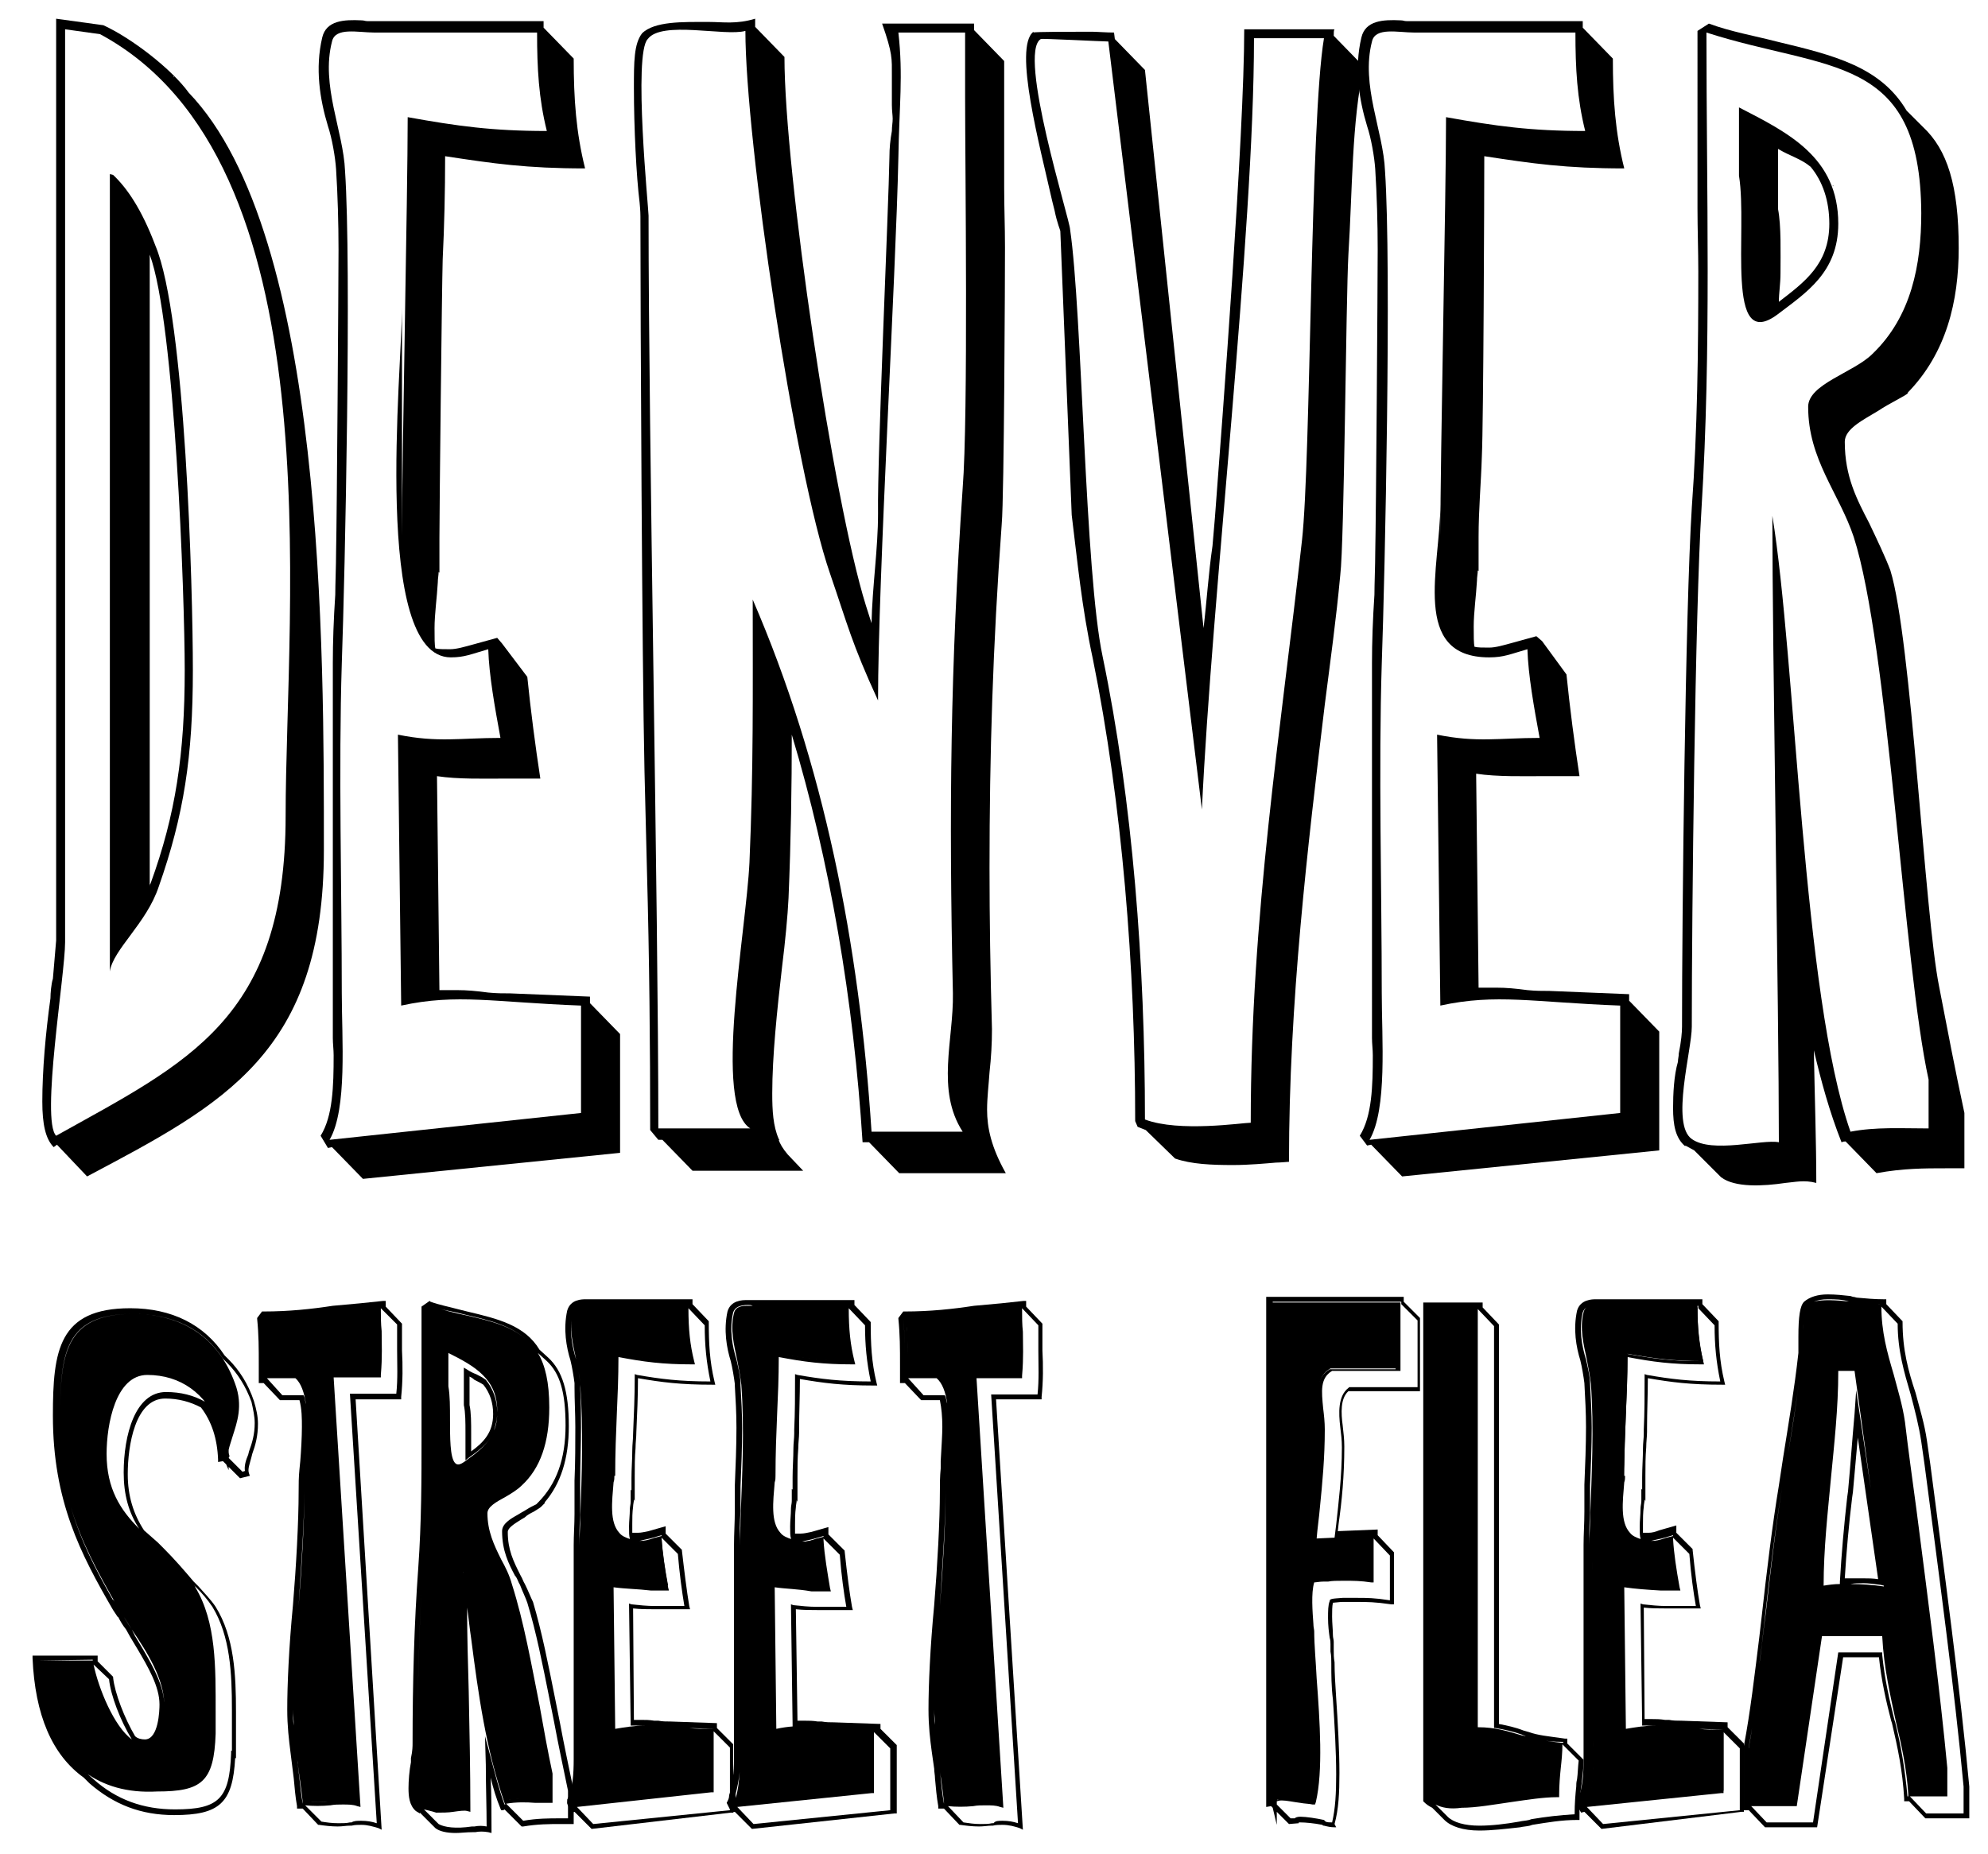 <svg version="1.1" id="Layer_1" xmlns="http://www.w3.org/2000/svg" xmlns:xlink="http://www.w3.org/1999/xlink" x="0px" y="0px"
	 width="244.3px" height="227.9px" viewBox="0 0 244.3 227.9" enable-background="new 0 0 244.3 227.9" xml:space="preserve">
<g>
	<g>
		<g>
			<path d="M6.9,115.6V2.3l5.8,0.8c3.5,1.6,8.4,5.4,10.5,8.3C40,28.9,39.8,80.3,39.8,104.5c0,24.9-12.3,31.2-29.1,40.1L7,140.7
				L6.6,141c-1-1-1.4-2.8-1.4-5.6c0-3.8,0.4-8.4,1-12.7c0-0.6,0.1-1.8,0.3-2.4L6.9,115.6z M8,115.8c0,4-3,21.9-1.1,23.8
				c16.1-9,28.2-14.3,28.2-39.3c0-25.8,6.2-80.5-22.8-96.1L8,3.6V115.8z M13.9,21.5c1.7,1.6,3.5,4.2,5.2,8.7
				c3.7,8.8,4.6,42.2,4.6,52.2c0,10.6-1.1,17.8-4.2,26.6c-1.5,4.5-5.6,7.7-6,10.4v-98L13.9,21.5z M18.4,31.3v77.7
				c0-0.1,0-0.3,0.1-0.4c3.1-8.5,4.2-16,4.2-26.2C22.7,73.3,21.5,39.6,18.4,31.3z M21.4,9.5c0-0.1,0-0.1-0.1-0.1L21.4,9.5z"/>
		</g>
		<g>
			<path d="M39.4,139.6c1.5-2.4,1.6-6.1,1.6-9.9c0-0.7-0.1-1.4-0.1-2.1V81.5c0-2.6,0.1-5.4,0.3-8.4c0-1.3,0.1-3.6,0.1-5.2
				c0.1-4.3,0.3-33.3,0.3-37.2c0-3.3-0.1-6.7-0.3-9.9c-0.1-1.5-0.5-3.8-1-5.3c-1-3.3-1.6-7.1-0.7-10.9c0.5-2.1,2.7-2.2,4.8-2.1
				c0.4,0,0.4,0.1,0.8,0.1h21.6v0.8l3.7,3.8c0,5,0.3,9.1,1.4,13.5c-7.2,0-11.3-0.6-17.2-1.5c0,4.3-0.1,8.6-0.3,12.7
				C54.3,35.4,54,62.9,54,66.2v4.2l-0.1-0.1c0,0.4-0.1,0.8-0.1,1.3c-0.1,1.8-0.4,3.9-0.4,5.6c0,1.2,0,2.1,0.1,2.5
				c0.4,0.1,1,0.1,1.8,0.1c0.8,0,1.8-0.3,2.9-0.6l2.9-0.8l0.6,0.7l3.1,4.1c0.4,4,1,8.6,1.6,12.5H62c-2.3,0-5.7,0.1-8.3-0.3l0.3,26.3
				h2.2c1.2,0,2.3,0.1,3.8,0.3c1,0.1,1.8,0.1,2.7,0.1l9.8,0.4v0.8l3.7,3.8v14.6l-31.6,3.2l-3.8-3.9l-0.5,0.1L39.4,139.6z
				 M71.4,136.8v-13.2c-10.7-0.4-15.2-1.5-22.1,0l-0.4-33.3c4.9,1,7.7,0.4,12.6,0.4c-0.7-3.8-1.4-7.7-1.5-10.9c-2.1,0.6-2.9,1-4.6,1
				c-9.7,0-6-35.4-6-43v28.1c0-9.9,0.7-41.9,0.7-51.5c6.1,1.1,10.4,1.7,17.1,1.7c-1-4-1.2-7.7-1.2-12.1H46c-2,0-4.8-0.7-5.2,1.1
				c-1.4,5.4,1.4,11,1.6,15.9c0.8,11.8,0,49.4-0.4,60.6c-0.4,12.7,0,28,0,40.4c0,5.7,0.7,14.3-1.5,18.1L71.4,136.8z"/>
		</g>
		<g>
			<path d="M79.9,138.9c0-10.4-0.1-21-0.4-32l-0.3-12.1c-0.3-13.6-0.5-55.8-0.5-68.2c0-0.1,0-0.7-0.1-1.7c-0.4-3.2-0.7-9.2-0.7-14.1
				c0-3.2,0-5.4,1-6.7c1.5-1.5,5.1-1.4,7.8-1.4h0.5c1.6,0,3.3,0.3,5.6-0.4v1L96.4,7c0,14.2,6,54.6,10,67.4l0.7,2.2
				c0.1-4.6,0.8-9.1,0.8-13.5c-0.1-7,1.3-37.6,1.4-43.8c0-1.1,0.1-2.1,0.3-3.2c0-0.6,0.1-1,0.1-1.5c0-0.4-0.1-1-0.1-1.7
				c0-1,0-2.6,0-3.6c0-2.1,0.1-2.7-1.2-6.4h11.3v0.8l3.7,3.8v15.5c0,2.6,0.1,4.7,0.1,7.4c0,3.2-0.1,30.6-0.4,34
				c-1.1,15-1.5,28.4-1.5,42.3c0,6.3,0.1,12.7,0.3,19.8c0,1.8-0.1,3.5-0.3,5.3c-0.1,1.5-0.3,3.1-0.3,4.6c0,2.2,0.5,4.6,2.3,7.8
				h-13.1l-3.7-3.8H106c-1.1-17.4-4-34.5-8.7-50.1c0,6.3-0.1,12.9-0.4,20.1c-0.1,2.1-0.4,5.3-0.8,8.5c-0.6,5.2-1.2,10.9-1.2,15.5
				c0,2.1,0.1,4,0.8,5.6l0.1,0.1h-0.1c0.1,0.4,0.5,1.1,1.1,1.8l1.9,2H85.1l-3.7-3.8h-0.5L79.9,138.9z M92.2,138.7
				c-4.6-2.9-0.5-24.2-0.1-32.7c0.5-11.6,0.4-20.7,0.4-32.3c8.7,20.1,13.1,42.2,14.6,65.4h11.2c-3.3-5.1-1.1-11.3-1.2-17
				c-0.5-22.6-0.3-40.1,1.2-62.1c0.7-8.8,0.3-39.7,0.3-48V4h-8.2c0.6,5.3,0.1,9,0,15.3c-0.3,14.5-2.5,51.8-2.5,66.8
				c-3.3-7.2-3.7-9.2-5.9-15.6C97.6,57.8,91.6,17.2,91.6,3.8c-2.5,0.7-10.3-1.3-12,1c-1.8,1.8,0.1,20.9,0.1,21.7
				c0,27.6,1.2,84.7,1.2,112.2H92.2z"/>
		</g>
		<g>
			<path d="M139.5,137.8c0-18.9-1.6-39-5.2-56.8c-1.4-6.5-1.9-12.1-2.6-17.7l-1.4-34.9c0-0.1-0.4-1-0.7-2.5l-0.3-1.2
				c-1.5-6.7-4.8-18.9-2.3-20.8V4c0.1-0.1,4.8-0.1,7.2-0.1c0.5,0,1.8,0.1,2.7,0.1l0.1,0.8l3.7,3.8l7.2,68.6
				c0.4-3.3,0.6-6.7,1.1-10.1l0.3-3.5c0.9-11.9,3.6-47,3.6-60h11.1c-0.1,0.1-0.1,0.4-0.1,0.8l3.7,3.8c-1.5,6.7-1.4,15.3-1.9,23.1
				c-0.3,5.4-0.5,35.4-1,39.4c-0.5,5.4-1.2,10.4-1.9,15.9c-2.1,17.4-4.4,36.6-4.4,56.2c-0.1,0-1.1,0.1-1.6,0.1
				c-1.2,0.1-3.3,0.3-5.3,0.3c-2.6,0-5.1-0.1-7.1-0.8l-3.6-3.5l-1-0.4L139.5,137.8z M153.7,138c0-25.5,3.7-48.2,6.3-71.6
				c1.1-9.9,1-51.6,2.7-61.7h-8.6c0,24.1-5.2,68.7-6.4,94.8L136.2,5.1c-0.7,0-8.3-0.4-8.3-0.3c-2.9,1.7,3.6,22.3,3.6,23.4
				c1.5,10.2,1.8,42.2,4,52.5c3.7,17.8,5.2,37.9,5.2,56.9C144.9,139.2,152.7,138,153.7,138z"/>
		</g>
		<g>
			<path d="M167.1,139.6c1.5-2.4,1.6-6.1,1.6-9.9c0-0.7-0.1-1.4-0.1-2.1V81.5c0-2.6,0.1-5.4,0.3-8.4c0-1.3,0.1-3.6,0.1-5.2
				c0.1-4.3,0.3-33.3,0.3-37.2c0-3.3-0.1-6.7-0.3-9.9c-0.1-1.5-0.5-3.8-1-5.3c-1-3.3-1.6-7.1-0.7-10.9c0.5-2.1,2.7-2.2,4.8-2.1
				c0.4,0,0.4,0.1,0.8,0.1h21.6v0.8l3.7,3.8c0,5,0.3,9.1,1.4,13.5c-7.2,0-11.3-0.6-17.2-1.5c0,4.3-0.1,32.9-0.3,36.9
				c-0.1,3.3-0.4,6.5-0.4,9.9v4.2l-0.1-0.1c0,0.4-0.1,0.8-0.1,1.3c-0.1,1.8-0.4,3.9-0.4,5.6c0,1.2,0,2.1,0.1,2.5
				c0.4,0.1,1,0.1,1.8,0.1s1.8-0.3,2.9-0.6l2.9-0.8l0.7,0.6l3,4.1c0.4,4,1,8.6,1.6,12.5h-4.4c-2.3,0-5.7,0.1-8.3-0.3l0.3,26.3h2.2
				c1.2,0,2.3,0.1,3.8,0.3c1,0.1,1.8,0.1,2.7,0.1l9.8,0.4v0.8l3.7,3.8v14.6l-31.6,3.2l-3.8-3.9l-0.5,0.1L167.1,139.6z M199.1,136.8
				v-13.2c-10.7-0.4-15.2-1.5-22.1,0l-0.4-33.3c4.9,1,7.7,0.4,12.6,0.4c-0.7-3.8-1.4-7.7-1.5-10.9c-2.1,0.6-2.9,1-4.7,1
				c-9.7,0-6-11.1-6-18.8v3.9c0-9.9,0.7-41.9,0.7-51.5c6.1,1.1,10.4,1.7,17.1,1.7c-1-4-1.2-7.7-1.2-12.1h-19.8c-2,0-4.8-0.7-5.2,1.1
				c-1.4,5.4,1.4,11,1.6,15.9c0.8,11.8,0,49.4-0.4,60.6c-0.4,12.7,0,28,0,40.4c0,5.7,0.7,14.3-1.5,18.1L199.1,136.8z"/>
		</g>
		<g>
			<path d="M210,2.9c2.7,1,5.6,1.5,8.3,2.2c7.1,1.7,12.8,3.1,16,8.5l2,2c3,2.8,4.4,7.2,4.4,14.9c0,6.5-1.5,12.9-6.3,17.8h0.1
				c-0.4,0.4-2.2,1.2-3.7,2.2c-1.8,1.1-4.1,2.2-4.1,3.8c0,4.3,1.5,7.1,3,10c1,2.1,2,4.2,2.6,5.8c2.6,8.4,4.2,42.3,6,51.2
				c1,5.2,2,10.4,3.1,15.5v6.8h-2.3c-2.6,0-5.2,0-8.5,0.6l-3.8-3.9c-0.4,0-0.4,0.1-0.5,0.1c-1.5-3.8-2.5-7.5-3.4-11.3
				c0.1,5.7,0.3,11.3,0.3,16.3c-1.5-0.4-2.6-0.1-3.8,0c-2.7,0.4-6.2,0.6-7.9-0.7l-3.3-3.3l-1.1-0.6v0.1c-1.2-1-1.5-2.6-1.5-4.7
				c0-1.7,0.1-4,0.6-5.7c0-0.4,0.1-0.6,0.1-1c0.3-1.5,0.4-2.6,0.4-3.3c0-13.6,0.4-51.1,1.2-63.8c0.7-9.6,0.8-19.4,0.8-29
				c0-2.6-0.1-5.2-0.1-7.8V3.8L210,2.9z M209.1,62.4c-0.8,12.7-1.2,50.1-1.2,63.8c0,2.9-2.6,12,0,13.8c2.5,1.8,8.7,0,10.7,0.4
				c0-16.3-0.8-60.6-0.8-77c2.9,17.7,3.7,58.9,9.6,75.7c3.1-0.6,6.3-0.4,9.6-0.4v-6c-3.1-14.1-4.9-53.3-9.2-66.7
				c-1.8-5.4-5.6-9.5-5.6-16c0-2.8,5.6-4.2,7.9-6.5c4.8-4.6,6-11,6-17.3C236,6.5,224.6,8.8,209.7,4
				C209.7,23.6,210.3,42.8,209.1,62.4z M213.7,13.2c6,3.1,12.2,6.1,12.2,14.3c0,6-4,8.5-7.4,11.1c-6.6,5-3.7-10.3-4.8-17V13.2z
				 M218.6,37.1c3.1-2.4,6.2-4.6,6.2-9.6c0-2.8-0.8-5.2-2.3-7c-1.2-1-2.5-1.3-4-2.2v7.4c0.4,2.1,0.3,5.3,0.3,7.9
				C218.8,34.9,218.6,36,218.6,37.1z M225.2,22.8c0.1,0,0.1,0,0.1,0.1L225.2,22.8z"/>
		</g>
	</g>
	<g>
		<g>
			<path d="M181.3,161h-5.5v60c2.5,2.5,10.7-0.2,15.5-0.2c0-2.4,0.5-4.1,0.5-6.2c-4.2-0.4-6.2-2-10.4-2V161z"/>
		</g>
		<g>
			<path d="M95.1,212.9l-0.2-18.2c2.7,0.5,4.2,0.2,6.9,0.2c-0.4-2.1-0.7-4.2-0.8-5.9c-1.1,0.3-1.6,0.5-2.5,0.5
				c-5.3,0-3.3-6.1-3.3-10.3v2.1c0-5.4,0.4-9.7,0.4-14.9c3.4,0.6,5.7,0.9,9.3,0.9c-0.5-2.2-0.7-4.2-0.7-6.6H93.3
				c-1.1,0-2.6-0.4-2.8,0.6c-0.7,3,0.7,6,0.9,8.7c0.5,6.5,0,13.8-0.2,19.8c-0.2,6.9,0,15.3,0,22.1c0,3.1,0.4,7.8-0.8,9.9l16.9-1.7
				v-7.2C101.3,212.7,98.9,212,95.1,212.9z"/>
		</g>
		<g>
			<path d="M199.5,212.9l-0.2-18.2c2.7,0.5,4.2,0.2,6.9,0.2c-0.4-2.1-0.7-4.2-0.8-5.9c-1.1,0.3-1.6,0.5-2.5,0.5
				c-5.3,0-3.3-6.1-3.3-10.3v2.1c0-5.4,0.4-9.7,0.4-14.9c3.4,0.6,5.7,0.9,9.3,0.9c-0.5-2.2-0.7-4.2-0.7-6.6h-10.8
				c-1.1,0-2.6-0.4-2.8,0.6c-0.7,3,0.7,6,0.9,8.7c0.4,6.5,0,13.8-0.2,19.8c-0.2,6.9,0,15.3,0,22.1c0,3.1,0.4,7.8-0.8,9.9l16.9-1.7
				v-7.2C205.8,212.7,203.3,212,199.5,212.9z"/>
		</g>
		<g>
			<path d="M156.7,221.6c-0.2-1,2.8-0.2,4.7,0c1.2-5.3-0.1-15-0.2-20.9c-0.1-1.2-0.6-4.6,0-6.2c0-0.2,1-0.2,1.9-0.3
				c0.5-0.1,1.2-0.1,1.9-0.1h-1.4c2,0,3-0.1,5,0.2v-5.1l-7.2,0.2c0.4-4.6,1-8.6,1-13.7c0-3.3-1.3-6.1,1.1-7.5h8.2v-7.8h-15.1V221.6z
				"/>
		</g>
		<g>
			<path d="M111.3,162.1c0.3,2.4,0.2,4.4,0.2,7.1h3.6c2.6,2.1,1.4,9.4,1.4,14.1c0,7.7-1.4,20-1.4,26.8c0,4.4,0.8,6.8,1.2,11.3
				c2.4,0.4,4.6-0.4,6.5,0.2l-3.3-52.7h5.7c0.2-3.3,0-5.1,0-8.1C120.2,161.2,116.1,162.1,111.3,162.1z"/>
		</g>
		<g>
			<path d="M32.5,162.1c0.3,2.4,0.2,4.4,0.2,7.1h3.6c2.6,2.1,1.4,9.4,1.4,14.1c0,7.7-1.4,20-1.4,26.8c0,4.4,0.8,6.8,1.2,11.3
				c2.4,0.4,4.6-0.4,6.5,0.2l-3.3-52.7h5.7c0.2-3.3,0-5.1,0-8.1C41.4,161.2,37.3,162.1,32.5,162.1z"/>
		</g>
		<g>
			<path d="M59.4,186c0-1.5,3.1-2.3,4.3-3.6c2.6-2.5,3.3-6,3.3-9.4c0-10.8-6.2-9.5-14.3-12.2c0,10.7,0.3,21.2-0.4,31.9
				c-0.4,6.9-0.7,14.1-0.7,21.6c0,1.6-1.4,6.5,0,7.5c1.3,1,4.8,0,5.8,0.2c0-8.9-0.5-19.8-0.5-28.8c1.6,9.7,2,18.9,5.2,28.1
				c1.7-0.3,3.4-0.2,5.2-0.2v-3.3c-1.7-7.7-2.7-15.9-5-23.2C61.5,191.7,59.4,189.5,59.4,186z M61.2,171.1
				C61.2,171.1,61.2,171.1,61.2,171.1C61.2,171.1,61.2,171.1,61.2,171.1z M54.8,170.5v-4.6c3.3,1.7,6.6,3.3,6.6,7.8
				c0,3.3-2.2,4.6-4,6.1C53.9,182.5,55.4,174.1,54.8,170.5z"/>
		</g>
		<g>
			<path d="M230.9,160.6c-2.4,0-7.2-1.3-8.7,0c-0.4,0.4-0.4,5.5-0.4,5.9c-0.7,5.5-1.5,10.9-2.5,16.3c-1.7,10.1-2.5,22-4.3,31.9v6.8
				h5.4l3.1-20.9h8c0.2,7.5,2.8,13.2,3.1,19.8h4.3v-3.2c-1.2-12.8-3.4-28.8-5.1-42.4C233.2,169.8,230.9,165.9,230.9,160.6z
				 M223.8,195.3c0-9.3,1.8-17.9,1.8-27h2.4l3.8,27C229.5,194.9,226,194.8,223.8,195.3z"/>
		</g>
		<g>
			<path d="M28.4,170.1c-2-5.6-6.3-8.4-12.3-8.4c-8,0-8.6,4.8-8.6,12.3c0,9.7,2.8,15.8,7.2,23.3c1.9,3.4,5.8,7.8,5.8,12.2
				c0,1.7-0.5,5.2-2.7,5.2c-3.4,0-6.1-7.2-6.7-10.3H4.9c0.4,8.8,4.4,15.7,14.3,15.7c5.9,0,6.9-1.4,6.9-8.7v1.9c0-6,0.6-13-2.4-17.9
				c-3.8-6.1-10.9-7.9-10.9-16.7c0-3.4,1-10,5.3-10c5.4,0,9.1,3.7,9.6,9.3C27.8,176.3,29.8,173.7,28.4,170.1z"/>
		</g>
		<g>
			<path d="M75.4,212.9l-0.2-18.2c2.7,0.5,4.2,0.2,6.9,0.2c-0.4-2.1-0.7-4.2-0.8-5.9c-1.1,0.3-1.6,0.5-2.5,0.5
				c-5.3,0-3.3-6.1-3.3-10.3v2.1c0-5.4,0.4-9.7,0.4-14.9c3.4,0.6,5.7,0.9,9.3,0.9c-0.5-2.2-0.7-4.2-0.7-6.6H73.6
				c-1.1,0-2.6-0.4-2.8,0.6c-0.7,3,0.7,6,0.9,8.7c0.5,6.5,0,13.8-0.2,19.8c-0.2,6.9,0,15.3,0,22.1c0,3.1,0.4,7.8-0.8,9.9l16.9-1.7
				v-7.2C81.6,212.7,79.2,212,75.4,212.9z"/>
		</g>
		<g>
			<path d="M21.4,223.1c-4.1,0-7.4-1.3-10.4-3.9l-0.7-0.7c-3.9-2.8-6-7.7-6.3-14.7l0-0.3h8v0.3c0,0.1,0,0.2,0,0.2c0,0.1,0,0.1,0,0.2
				l1.9,1.9l0,0.1c0.2,1.9,1.4,5,2.7,7.2c0.3,0.3,0.8,0.4,1.2,0.4c1.7,0,1.8-3.6,1.8-4.3c0-2.2-1.4-4.6-2.7-6.8
				c-0.3-0.5-0.6-1-0.9-1.5l-0.5-0.9c-0.4-0.5-0.7-1-1-1.6v0.1l-0.6-0.9c-4-6.9-7.4-13.4-7.4-23.9c0-8,0.7-13.2,9.5-13.2
				c5.1,0,9.1,2,11.6,5.8l0.5,0.5c1.3,1.3,2.4,3,3.1,5.1c0.3,1,0.5,1.9,0.5,2.8c0,1.5-0.3,2.6-0.7,3.7l-0.1,0.4
				c-0.2,0.8-0.5,1.5-0.3,2l0.1,0.3l-1.2,0.3l-0.1-0.1l-1.3-1.3l0,0.4l-0.3-0.7l-0.4-0.4l-0.6,0.1l0-0.3c-0.1-2.6-0.8-4.7-2.1-6.4
				c-1.3-0.7-2.8-1.1-4.4-1.1c-3.7,0-4.6,5.8-4.6,9.3c0,2.7,0.7,4.9,2,6.9l1.7,1.5l0.7,0.7c1.4,1.4,2.6,2.8,3.7,4.1
				c0.2,0.2,0.4,0.4,0.6,0.6c0.7,0.8,1.5,1.6,2.1,2.5c2.3,3.7,2.5,8.4,2.5,12.9v5.7h-0.1C28.6,221.6,27,223.1,21.4,223.1z
				 M10.4,217.8c0.1,0.1,0.2,0.1,0.3,0.2l0.8,0.7c2.8,2.5,6.1,3.7,10,3.7c5.4,0,6.7-1.3,6.9-6.9l0-0.3h0.1v-5.1
				c0-4.4-0.2-9-2.4-12.6c-0.6-0.9-1.3-1.7-2-2.4c-0.1-0.1-0.2-0.2-0.3-0.3c0.1,0.1,0.2,0.2,0.2,0.3c2.6,4.3,2.5,9.9,2.5,15.4
				c0,0.9,0,1.8,0,2.6h0c-0.2,5.9-1.7,7.1-7.2,7.1C15.6,220.4,12.7,219.5,10.4,217.8z M5.2,204.7c0.3,5.8,2.6,15.1,13.9,15.1
				c5.6,0,6.6-1.3,6.6-8.4h0c0-0.2,0-0.5,0-0.7c0.1-5.4,0.2-11-2.4-15.1c-1.3-2.1-3-3.7-4.7-5.2c-3.2-3-6.2-5.8-6.2-11.6
				c0-1.1,0.2-10.3,5.6-10.3c5,0,8.6,3.1,9.7,8.1c0-0.1,0.1-0.2,0.1-0.4c0.5-1.6,1.2-3.5,0.3-6c-1.9-5.3-6.1-8.2-12-8.2
				c-7.7,0-8.3,4.5-8.3,12c0,9.2,2.4,15,7.2,23.2c0.5,0.8,1,1.7,1.7,2.7c1.9,3,4.1,6.3,4.1,9.7c0,1.9-0.6,5.5-3,5.5
				c-3.7,0-6.3-7.4-7-10.3H5.2z M11.5,204.6c0.6,2.9,2.5,7.6,4.7,9.2c-1.4-2.3-2.6-5.4-2.8-7.4L11.5,204.6z M16.2,200.3l0.4,0.8
				c0.3,0.5,0.6,1,0.9,1.5c1.3,2.2,2.7,4.7,2.7,7.1c0,0.2,0,0.4,0,0.7c0-0.3,0-0.5,0-0.7C20.2,206.4,18.1,203.1,16.2,200.3
				c-0.6-1-1.2-1.9-1.7-2.7c-2.6-4.5-4.6-8.3-5.8-12.4c1.2,4.2,3.1,7.8,5.2,11.5v-0.1l0.6,0.9C15.2,198.7,15.6,199.4,16.2,200.3
				L16.2,200.3z M4.6,204.1h6.8l0,0.2c0,0,0,0,0,0c0-0.1,0-0.1,0-0.2c0,0,0,0,0-0.1L4.6,204.1L4.6,204.1z M18.1,169
				c-3.9,0-5,6.1-5,9.7c0,4.3,1.7,6.9,4,9.2c-1.3-2-1.9-4.2-1.9-6.9c0-4.6,1.4-9.9,5.2-9.9c1.8,0,3.4,0.4,4.8,1.2l0.1,0.1
				c0.6,0.8,1.2,1.7,1.5,2.7C25.3,171.3,22.2,169,18.1,169z M28.1,179.2l1.7,1.7l0.3-0.1c-0.1-0.6,0.1-1.3,0.4-2l0.1-0.4
				c0.4-1.1,0.7-2.1,0.7-3.5c0-0.8-0.2-1.7-0.4-2.6c-0.7-1.9-1.7-3.5-3-4.8l-0.5-0.5c-2.4-3.7-6.2-5.5-11.1-5.5
				c-8.3,0-8.9,4.8-8.9,12.6c0,1.3,0.1,2.5,0.1,3.6c-0.1-1.2-0.1-2.4-0.1-3.6c0-7.6,0.6-12.6,8.9-12.6c6.2,0,10.6,3,12.6,8.6
				c1,2.7,0.2,4.8-0.3,6.4c-0.2,0.7-0.4,1.2-0.5,1.7c0,0.1,0,0.2,0,0.3c0,0.2,0.1,0.4,0.1,0.5L28.1,179.2z"/>
		</g>
		<g>
			<path d="M27.8,178.9c0-0.3-0.1-0.6-0.1-0.9C27.7,178.3,27.7,178.6,27.8,178.9z"/>
		</g>
		<g>
			<path d="M46.9,224.9l-0.4-0.2c-0.7-0.2-1.3-0.4-2.1-0.4c-0.4,0-0.8,0-1.2,0.1l-0.2,0c-0.5,0-0.9,0.1-1.5,0.1
				c-0.8,0-1.6-0.1-2.3-0.2l-0.1,0l-1.9-2c-0.1,0-0.1,0-0.2,0c-0.1,0-0.1,0-0.2,0h-0.3l0-0.3c-0.2-1.1-0.3-2.3-0.4-3.4l-0.4-3.2
				c-0.2-1.6-0.4-3.2-0.4-5.3c0-3,0.2-7.6,0.7-12.8c0.4-4.8,0.7-10.3,0.7-14c0-0.9,0-1.7,0.1-2.7l0.1-1c0.1-1.2,0.2-3,0.2-4.2
				c0-1,0-2.2-0.3-3.3h-2.4l-2-2.1h-0.6v-2.2c0-2.1,0-3.7-0.2-5.7l0-0.1l0.6-0.8h0.2c3.1,0,5.9-0.3,8.5-0.7c1-0.1,2.1-0.2,3.3-0.3
				c1-0.1,1.9-0.2,2.9-0.3l0.3,0v0.7l2,2.1v0.1c0,0.6,0,1.2,0,1.8c0,0.5,0,1,0,1.4c0.1,1.8,0.1,3.8-0.1,5.7l0,0.3h-5.6L46.9,224.9z
				 M44.4,223.8c0.7,0,1.3,0.1,1.9,0.3L43,171.3h5.7c0.2-1.8,0.1-3.7,0.1-5.4c0-0.4,0-0.9,0-1.4c0-0.5,0-1.1,0-1.7l-2-2v0
				c0,1,0,1.9,0.1,2.8c0,1.6,0.1,3.1-0.1,5.4l0,0.3H41l3.3,52.8l-0.4-0.1c-0.5-0.2-1.1-0.2-1.8-0.2c-0.5,0-1,0-1.5,0.1
				c-1,0.1-2.2,0.1-3.1,0l0.1,0.1l1.9,1.9c0.6,0.1,1.3,0.2,2.1,0.2c0.5,0,1,0,1.4-0.1l0.2,0C43.5,223.8,43.9,223.8,44.4,223.8z
				 M37.2,221.7C37.2,221.7,37.2,221.7,37.2,221.7c0.1,0,0.2,0,0.3,0h0c0,0,0,0,0,0L37.2,221.7l0-0.2c-0.2-1.8-0.4-3.2-0.6-4.6
				c0-0.3-0.1-0.6-0.1-0.8l0.3,2.5C36.9,219.5,37,220.6,37.2,221.7z M42.1,221.1c0.6,0,1.1,0,1.6,0.2l-3.3-52.6h5.7
				c0.1-2,0.1-3.5,0-5c0-0.8,0-1.6-0.1-2.5c-1.8,0.1-3.6,0.4-5.3,0.6c-2.7,0.3-5.2,0.7-8,0.7c0.2,1.9,0.2,3.6,0.2,5.5l0,1h3.4
				l0.1,0.1c2.1,1.7,1.9,6.3,1.7,10.8c-0.1,1.3-0.1,2.5-0.1,3.6c0,4-0.4,9.2-0.7,14.2c-0.3,4.8-0.7,9.4-0.7,12.7
				c0,2.6,0.3,4.6,0.6,6.6c0.2,1.3,0.4,2.7,0.6,4.4c0.8,0.1,1.9,0.1,2.9,0C41.1,221.1,41.6,221.1,42.1,221.1z M37.4,182.3
				c0,0.3,0,0.7,0,1c0,3.8-0.4,9.2-0.7,14.1c-0.4,5.2-0.7,9.8-0.7,12.7c0,0.7,0,1.4,0.1,2c0-0.6-0.1-1.3-0.1-2
				c0-3.3,0.3-7.9,0.7-12.7c0.4-5,0.7-10.2,0.7-14.1C37.4,183,37.4,182.6,37.4,182.3z M34.7,171.5h2.6l0.1,0.2
				c0.1,0.3,0.1,0.6,0.2,0.9c-0.2-1.4-0.6-2.6-1.3-3.2h-3.8v-1.6c0-1.9,0-3.5-0.2-5.4c0.2,1.9,0.2,3.4,0.2,5.4v1.6h0.3L34.7,171.5z"
				/>
		</g>
		<g>
			<path d="M56,225.3c-1.1,0-2-0.2-2.5-0.6l-1.8-1.8l-0.1-0.1v0.1l-0.5-0.3c-0.8-0.7-0.9-1.8-0.9-2.8c0-0.9,0.1-2.2,0.3-3.2
				c0-0.1,0-0.2,0-0.3c0-0.1,0-0.1,0-0.2c0.2-0.9,0.2-1.5,0.2-1.8c0-7.5,0.2-14.8,0.7-21.6c0.4-5.6,0.4-11.1,0.4-15.8
				c0-0.7,0-1.4,0-2.1c0-0.7,0-1.4,0-2.1v-12.1l1-0.7l0.1,0.1c1.1,0.4,2.2,0.6,3.3,0.9c0.4,0.1,0.8,0.2,1.2,0.3
				c3.8,0.9,7.1,1.7,8.9,4.7l1.1,1c1.7,1.6,2.5,4.1,2.5,8.4c0,4-1,7.1-3,9.4H67l-0.5,0.5c-0.1,0.1-0.4,0.3-0.9,0.6
				c-0.4,0.2-0.8,0.4-1.1,0.7c-0.2,0.1-0.3,0.2-0.5,0.3c-0.8,0.5-1.6,1-1.6,1.5c0,2.2,0.7,3.6,1.5,5.2l0.1,0.2
				c0.2,0.3,0.3,0.7,0.5,1c0.4,0.8,0.7,1.6,1,2.2c1.1,3.7,1.9,7.8,2.7,11.8c0.2,1,0.4,2,0.6,3c0.5,2.7,1.1,5.5,1.7,8.4l0,1.4l0,0.1
				c0,0,0,0,0,0l0,0.2v2.4h-1.6c-1.4,0-2.8,0-4.6,0.3l-0.2,0l-0.1-0.1l-2-2c0,0-0.1,0.1-0.2,0.1h-0.2l-0.1-0.2
				c-0.5-1.2-0.9-2.5-1.2-3.8c0.1,2.2,0.1,4.4,0.1,6.4v0.4l-0.4-0.1c-0.6-0.1-1.1-0.1-1.6,0l-0.3,0C57.3,225.2,56.6,225.3,56,225.3z
				 M52.1,222.4l1.8,1.8c0.7,0.4,2.1,0.6,4.1,0.3l0.3,0c0.5-0.1,1-0.1,1.5,0c0-2.4-0.1-4.9-0.1-7.6l-0.1-3.5l0.7,2.6
				c0.5,1.9,1,3.9,1.7,5.8c0,0,0,0,0.1,0l-0.1-0.2c-2.3-6.7-3.2-13.2-4.1-20.2c-0.2-1.3-0.3-2.5-0.5-3.8c0,3.3,0.1,6.8,0.2,10.3
				c0.1,4.9,0.2,9.9,0.2,14.4v0.4l-0.4-0.1c-0.3-0.1-1,0-1.7,0.1c-0.6,0.1-1.4,0.1-2.1,0.1C53,222.6,52.5,222.5,52.1,222.4z
				 M62.2,221.7l2.1,2.1c1.7-0.3,3.2-0.3,4.5-0.3h1l0-1.8l-0.1-0.2l0.1-0.1c0,0,0-0.1,0-0.1v-1.2c-0.6-2.9-1.2-5.7-1.7-8.4
				c-0.2-1-0.4-2-0.6-3c-0.8-4-1.6-8.1-2.7-11.7c-0.2-0.6-0.6-1.4-0.9-2.2c-0.2-0.3-0.3-0.7-0.5-1l-0.1-0.1
				c-0.8-1.5-1.6-3.1-1.6-5.5c0-0.9,1-1.5,1.9-2c0.2-0.1,0.3-0.2,0.5-0.3c0.4-0.2,0.8-0.5,1.2-0.7c0.2-0.1,0.4-0.2,0.6-0.3l0.2-0.2
				c2.3-2.3,3.4-5.4,3.4-9.5c0-4.1-0.7-6.4-2.3-7.9l-1.1-1c0.9,1.5,1.4,3.6,1.4,6.7c0,4.3-1.1,7.5-3.4,9.6c-0.5,0.5-1.3,1-2,1.4
				c-1.1,0.6-2.2,1.2-2.2,2c0,2.2,0.8,3.9,1.7,5.7c0.5,0.9,1,1.9,1.3,3c1.5,4.7,2.4,9.9,3.4,14.9c0.5,2.8,1,5.6,1.6,8.4l0,3.6
				l-2.1,0C64.6,221.5,63.4,221.5,62.2,221.7L62.2,221.7z M53,161.2c0,2.4,0,4.8,0,7.1c0.1,8,0.1,16.2-0.4,24.4
				c-0.4,6.9-0.7,14.2-0.7,21.6c0,0.5-0.1,1.2-0.2,2.1c-0.3,1.8-0.7,4.6,0.1,5.2c0.4,0.3,1,0.4,1.8,0.4c0.7,0,1.4-0.1,2-0.1
				c0.6-0.1,1.1-0.1,1.5-0.1c0-4.4-0.1-9.3-0.2-14c-0.1-4.9-0.2-10-0.2-14.5l0.6,0c0.4,2.7,0.8,5.4,1.1,8c0.9,6.9,1.8,13.3,4,19.9
				c1.1-0.2,2.2-0.2,3.3-0.2l1.5,0v-3c-0.6-2.7-1.1-5.5-1.6-8.3c-0.9-5-1.9-10.1-3.3-14.8c-0.3-1-0.8-2-1.3-2.9
				c-0.9-1.8-1.8-3.6-1.8-5.9c0-1.1,1.3-1.8,2.5-2.5c0.7-0.4,1.5-0.8,1.9-1.3c2.2-2.1,3.2-5.1,3.2-9.2c0-8.4-3.7-9.2-9.4-10.6
				C56,162,54.5,161.7,53,161.2z M51.8,195.1c-0.3,6.1-0.5,12.6-0.5,19.2c0,0.1,0,0.2,0,0.4c0-0.2,0-0.3,0-0.4
				C51.3,207.8,51.5,201.3,51.8,195.1z M52.4,160.9v11.8c0,0.7,0,1.4,0,2.1c0,0.5,0,0.9,0,1.4c0-2.6,0-5.2,0-7.8
				C52.4,165.9,52.4,163.4,52.4,160.9L52.4,160.9z M52.8,160.5c1.6,0.5,3.1,0.9,4.6,1.2c3.1,0.7,5.7,1.4,7.4,3.1
				c-1.8-1.8-4.5-2.5-7.6-3.2c-0.4-0.1-0.8-0.2-1.2-0.3C55,161.1,53.9,160.9,52.8,160.5L52.8,160.5z"/>
		</g>
		<g>
			<path d="M56.2,180.6L56.2,180.6c-0.3,0-0.6-0.1-0.8-0.3c-0.8-0.8-0.8-3.2-0.8-5.7c0-1.5,0-3-0.2-4v-5.2l0.5,0.3
				c3.3,1.7,6.7,3.4,6.7,8.1c0,3.2-2,4.7-3.7,6l-0.4,0.3C57.1,180.4,56.6,180.6,56.2,180.6z M55.1,166.3v4.1
				c0.2,1.1,0.2,2.6,0.2,4.1c0,2.2,0,4.6,0.6,5.3c0.1,0.1,0.2,0.2,0.4,0.2l0,0c0.3,0,0.6-0.2,1-0.5l0.4-0.3c1-0.7,1.9-1.5,2.6-2.5
				c-0.7,1-1.6,1.7-2.6,2.4l-0.5,0.4l0-0.6c0-0.3,0-0.6,0-0.9c0-0.3,0-0.6,0-1c0-0.3,0-0.6,0-0.9c0-1.2,0-2.5-0.2-3.4l0-4.6l0.5,0.3
				c0.3,0.2,0.7,0.4,1,0.5c0.4,0.2,0.8,0.4,1.2,0.7c0.9,1.1,1.4,2.5,1.4,4c0,0.9-0.2,1.6-0.4,2.2c0.3-0.6,0.4-1.4,0.4-2.2
				C61.2,169.5,58.3,167.9,55.1,166.3z M57.7,169.2v3.5c0.2,0.9,0.2,2.2,0.2,3.5c0,0.3,0,0.6,0,0.9c0,0.4,0,0.7,0,1
				c0,0.1,0,0.2,0,0.3c1.5-1.1,2.7-2.3,2.7-4.6c0-1.4-0.4-2.6-1.2-3.6c-0.3-0.2-0.7-0.4-1.1-0.6C58.1,169.4,57.9,169.3,57.7,169.2z"
				/>
		</g>
		<g>
			<path d="M72.7,224.8l-2.1-2.1l-0.4,0.1l-0.5-1.1v-0.4l0-0.1c0.7-1.3,0.8-3.2,0.8-5c0-0.2,0-0.4,0-0.5c0-0.2,0-0.4,0-0.6v-25.2
				c0-1.2,0.1-2.5,0.1-3.8l0-0.8c0-0.3,0-0.8,0-1.3c0-0.5,0-1.1,0-1.5l0-0.5c0.1-2.3,0.1-4.6,0.1-6.6c0-1.6-0.1-3.3-0.1-4.9l0-0.5
				c-0.1-0.8-0.3-2-0.5-2.8c-0.5-1.6-0.9-3.8-0.4-6.1c0.4-1.4,1.8-1.4,2.3-1.4c0.2,0,0.4,0,0.6,0c0,0,0,0,0,0c0.1,0,0.2,0,0.3,0
				c0,0,0.1,0,0.1,0h12.1v0.6l2,2.1v0.1c0,2.6,0.1,4.8,0.7,7.3l0.1,0.4h-0.4c-3.9,0-6.2-0.3-9.1-0.8c0,2.2-0.1,4.4-0.2,6.6
				c0,0.7-0.1,1.3-0.1,2c-0.1,1.1-0.1,2.3-0.1,3.4v3.1l-0.1-0.2c0,0.3-0.1,0.6-0.1,0.9c-0.1,0.7-0.1,1.4-0.1,2.1c0,0.5,0,0.9,0,1.1
				c0.2,0,0.4,0,0.7,0c0.4,0,0.8-0.1,1.3-0.2l2.1-0.6v0.9l2,2l0,0.1c0.3,2.6,0.6,5,0.9,6.8l0.1,0.4l-3.5,0c-0.3,0-0.6,0-0.9,0
				c-0.8,0-1.7,0-2.6-0.1l0.1,13.7h0.9c0.5,0,1,0,1.6,0.1l0.5,0c0.5,0.1,1,0.1,1.5,0.1l5.7,0.2v0.6l2,2l0,5.9c0,0.1-0.1,0.2-0.1,0.4
				c-0.1,0.2-0.1,0.5-0.2,0.7l0.3,0.7v0.7l-0.3,0L72.7,224.8z M70.9,222.1l2,2.1l16.8-1.7v-0.1l-0.4-0.8l0.1-0.2
				c0.1-0.2,0.2-0.4,0.2-0.7c0-0.1,0.1-0.3,0.1-0.4v-5.5l-2-2v-0.3l-3-0.1c0.8,0.1,1.7,0.1,2.7,0.1l0.3,0v7.8l-0.3,0L70.9,222.1z
				 M72,161c-0.8,0-0.9,0.2-1,0.4c-0.5,1.8,0,3.7,0.4,5.5c0.2,1.1,0.5,2.1,0.5,3.1c0.4,5.3,0.1,11.3-0.1,16.5c0,1.1-0.1,2.3-0.1,3.3
				c-0.2,4.7-0.1,10,0,15.1c0,2.4,0,4.8,0,7c0,0.6,0,1.2,0,1.8c0.1,2.8,0.1,5.8-0.6,7.7l16.1-1.7v-6.7c-1.5-0.1-2.8-0.2-4-0.2
				c-1.4-0.1-2.6-0.2-3.8-0.2c-1.4,0-2.6,0.1-4,0.4l-0.4,0.1l0-0.4l-0.2-18.5l0.4,0.1c1.1,0.2,2,0.3,3.2,0.3c0.5,0,1,0,1.6,0
				c0.5,0,1.1,0,1.7,0c-0.3-1.9-0.6-3.7-0.7-5.2c-0.1,0-0.2,0.1-0.3,0.1c-0.7,0.2-1.2,0.3-1.9,0.3c-1.3,0-2.3-0.4-3-1.1
				c-1.3-1.5-1.1-4.1-0.8-6.6c0.1-1,0.2-2,0.2-2.8h0c0-1.9,0.1-3.7,0.2-5.4c0.1-2.3,0.2-4.7,0.2-7.3v-0.4l0.3,0.1
				c3.3,0.6,5.5,0.9,8.9,0.9c-0.4-1.8-0.6-3.6-0.6-6H73.6c-0.2,0-0.5,0-0.8,0C72.5,161,72.3,161,72,161z M71.1,209.4v5.7
				c0,0.2,0,0.4,0,0.5c0,0.1,0,0.1,0,0.2c0-0.7,0-1.4,0-2c0-0.6,0-1.3,0-1.8C71.1,211.1,71.1,210.3,71.1,209.4z M75.4,195.1
				l0.2,17.4c1.2-0.2,2.4-0.4,3.7-0.4c0.2,0,0.4,0,0.5,0c-0.3,0-0.6,0-0.8,0h-1.5v-0.3l-0.2-14.7l0.3,0.1c0.9,0.1,2,0.2,2.8,0.2
				c0.3,0,0.6,0,0.9,0l2.8,0c-0.3-1.8-0.6-4-0.8-6.4l-2-2v-0.3l-1.4,0.4c-0.5,0.1-0.9,0.2-1.3,0.3c0.6,0,1-0.1,1.6-0.3
				c0.2-0.1,0.4-0.1,0.7-0.2l0.4-0.1l0,0.4c0.1,1.7,0.4,3.7,0.8,5.9l0.1,0.4H82c-0.8,0-1.4,0-2,0C78.3,195.3,76.9,195.3,75.4,195.1z
				 M71.3,170.2l0,0.4c0.1,1.6,0.1,3.3,0.1,4.9c0,2-0.1,4.3-0.1,6.6l0,0.5c0,0.4,0,1,0,1.5c0,0.5,0,0.9,0,1.3l0,0.8
				c-0.1,1.3-0.1,2.6-0.1,3.8v0.3c0-0.1,0-0.2,0-0.3c0-1.1,0.1-2.2,0.1-3.3C71.5,181.4,71.7,175.5,71.3,170.2z M75.5,181.4
				c0,0.3,0,0.5-0.1,0.8c-0.2,2.4-0.5,4.9,0.7,6.2c0.3,0.4,0.8,0.6,1.4,0.8l-0.1,0l0-0.1c-0.1-0.3-0.1-0.7-0.1-1.5
				c0-0.6,0.1-1.4,0.1-2.1c0-0.3,0.1-0.6,0.1-0.9c0-0.1,0-0.2,0-0.4c0-0.1,0-0.2,0-0.3v-0.8l0.1,0.1v-1.5c0-1.2,0.1-2.3,0.1-3.5
				c0-0.6,0.1-1.3,0.1-2c0.1-2.3,0.2-4.6,0.2-6.9v-0.4l0.3,0.1c2.9,0.5,5.2,0.8,9,0.8c-0.5-2.4-0.7-4.5-0.7-6.9l-2-2.1v-0.3H73.2
				c0.1,0,0.2,0,0.3,0h11.1v0.3c0,2.6,0.2,4.5,0.7,6.5l0.1,0.4h-0.4c-3.5,0-5.9-0.3-9-0.9c0,2.5-0.1,4.8-0.2,7
				c-0.1,2.4-0.2,4.8-0.2,7.6H75.5z M72.2,160.4c-1,0-1.6,0.3-1.8,0.9c-0.5,2.1-0.1,4.2,0.4,5.8c0.2,0.9,0.4,2,0.5,2.8
				c-0.1-0.9-0.3-1.8-0.5-2.8c-0.4-1.9-0.9-3.8-0.4-5.8c0.2-0.9,1.2-0.9,1.6-0.9c0.3,0,0.5,0,0.8,0c0.1,0,0.1,0,0.2,0
				c-0.1,0-0.1,0-0.1,0c0,0-0.1,0-0.1,0C72.5,160.4,72.4,160.4,72.2,160.4z"/>
		</g>
		<g>
			<path d="M70,221.6l0.1,0.1v-0.3C70,221.5,70,221.6,70,221.6z"/>
		</g>
		<g>
			<path d="M92.4,224.8l-2.1-2.1l-0.4,0.1l-0.2-0.4l0-2c0.3-1.1,0.5-2.5,0.5-4.2c0-0.2,0-0.4,0-0.5c0-0.2,0-0.4,0-0.6v-25.2
				c0-1.4,0.1-2.8,0.1-4.3l0-0.2c0-0.3,0-0.8,0-1.3c0-0.5,0-1.1,0-1.5c0.1-2.3,0.2-4.9,0.2-7.1c0-1.8-0.1-3.5-0.2-5.2l0-0.2
				c-0.1-0.8-0.3-2-0.5-2.8c-0.5-1.6-0.9-3.8-0.4-6.1c0.4-1.4,1.9-1.4,2.3-1.4c0.2,0,0.4,0,0.6,0c0,0,0,0,0,0c0.1,0,0.2,0,0.3,0
				c0,0,0.1,0,0.1,0H105v0.6l2,2.1v0.1c0,2.6,0.1,4.8,0.7,7.3l0.1,0.4h-0.4c-3.9,0-6.2-0.3-9.1-0.8c0,2.1-0.1,4.1-0.1,6.1l0,0.5
				c0,0.6-0.1,1.2-0.1,1.9c-0.1,1.2-0.1,2.3-0.1,3.5v3.1l-0.1-0.2c0,0.3-0.1,0.6-0.1,0.9c-0.1,0.7-0.1,1.5-0.1,2.1
				c0,0.5,0,0.9,0,1.1c0.2,0,0.4,0,0.7,0c0.4,0,0.8-0.1,1.3-0.2l2.1-0.6v0.9l2,2l0,0.1c0.3,2.8,0.6,5.1,0.9,6.8l0.1,0.4l-3.5,0
				c-0.3,0-0.6,0-0.9,0c-0.8,0-1.7,0-2.6-0.1l0.2,13.7h0.9c0.5,0,1,0,1.6,0.1l0.5,0c0.5,0.1,1,0.1,1.5,0.1l5.7,0.2v0.6l2,2v8.4
				l-0.3,0L92.4,224.8z M90.6,222.1l2,2.1l16.8-1.7v-7.6l-2-2v7.5l-0.3,0L90.6,222.1z M91.7,161c-0.8,0-0.9,0.2-1,0.4
				c-0.5,1.8,0,3.7,0.4,5.5c0.2,1.1,0.5,2.1,0.5,3.1c0.4,5.4,0.1,11.3-0.1,16.6c0,1.1-0.1,2.2-0.1,3.2c-0.1,4.7-0.1,10,0,15.1
				c0,2.4,0,4.8,0,7c0,0.6,0,1.2,0,1.8c0.1,2.8,0.1,5.8-0.6,7.7l16.1-1.7v-6.7c-1.5-0.1-2.8-0.2-4-0.2c-1.4-0.1-2.6-0.2-3.8-0.2
				c-1.4,0-2.6,0.1-4,0.4l-0.4,0.1l0-0.4l-0.2-18.5l0.4,0.1c1.1,0.2,2,0.3,3.1,0.3c0.5,0,1,0,1.6,0c0.5,0,1.1,0,1.7,0
				c-0.3-1.6-0.6-3.6-0.7-5.2c-0.1,0-0.2,0.1-0.3,0.1c-0.7,0.2-1.1,0.3-1.9,0.3c-1.3,0-2.3-0.4-3-1.1c-1.3-1.5-1.1-4.1-0.8-6.6
				c0.1-1,0.2-2,0.2-2.8h0c0-1.9,0.1-3.7,0.2-5.4c0.1-2.3,0.2-4.7,0.2-7.3v-0.4l0.3,0.1c3.3,0.6,5.5,0.9,8.9,0.9
				c-0.4-1.8-0.6-3.6-0.6-6H93.3c-0.3,0-0.5,0-0.8,0C92.2,161,92,161,91.7,161z M90.4,220.5v0.5c0.3-0.9,0.4-2,0.5-3.2
				C90.8,218.8,90.6,219.7,90.4,220.5z M90.8,210.4v4.7c0,0.2,0,0.4,0,0.5c0,0.1,0,0.2,0,0.2c0-0.7,0-1.4,0-2c0-0.7,0-1.3,0-1.9
				C90.8,211.5,90.8,210.9,90.8,210.4z M95.2,195.1l0.2,17.4c1.4-0.3,2.7-0.4,4.3-0.3c-0.3,0-0.6,0-0.8,0h-1.5v-0.3l-0.2-14.7
				l0.3,0.1c0.9,0.1,2,0.2,2.8,0.2c0.3,0,0.6,0,0.9,0l2.8,0c-0.3-1.7-0.6-3.8-0.8-6.4l-2-2v-0.3l-1.4,0.4c-0.5,0.1-0.9,0.2-1.3,0.3
				c0.6,0,1-0.1,1.6-0.3c0.2-0.1,0.4-0.1,0.7-0.2l0.4-0.1l0,0.4c0.1,1.8,0.5,4.1,0.8,5.9l0.1,0.4h-0.4c-0.8,0-1.4,0-2,0
				C98,195.3,96.6,195.3,95.2,195.1z M91.9,160.4c-1,0-1.6,0.3-1.8,0.9c-0.5,2.1-0.1,4.2,0.4,5.8c0.2,0.9,0.5,2.1,0.5,3l0,0.2
				c0.1,1.7,0.2,3.5,0.2,5.3c0,2.2-0.1,4.8-0.2,7.1c0,0.4,0,1,0,1.5c0,0.5,0,0.9,0,1.3l0,0.2c-0.1,1.5-0.1,3-0.1,4.3v0.1
				c0,0,0-0.1,0-0.1c0-1,0.1-2.1,0.1-3.2c0.2-5.3,0.5-11.2,0.1-16.6c-0.1-0.9-0.3-1.9-0.5-3c-0.4-1.9-0.9-3.8-0.4-5.8
				c0.2-0.9,1.2-0.9,1.6-0.9c0.3,0,0.5,0,0.8,0c0.1,0,0.1,0,0.2,0c-0.1,0-0.1,0-0.2,0c0,0-0.1,0-0.1,0
				C92.3,160.4,92.1,160.4,91.9,160.4z M95.3,181.4c0,0.3,0,0.5-0.1,0.8c-0.2,2.4-0.5,4.9,0.7,6.2c0.3,0.4,0.8,0.6,1.4,0.8l-0.1,0
				l0-0.1c-0.1-0.3-0.1-0.7-0.1-1.5c0-0.7,0.1-1.4,0.1-2.2c0-0.3,0.1-0.6,0.1-0.9c0-0.1,0-0.2,0-0.4c0-0.1,0-0.2,0-0.3v-0.8l0.1,0.1
				v-1.5c0-1.2,0.1-2.4,0.1-3.6c0-0.6,0.1-1.2,0.1-1.8l0-0.5c0.1-2.1,0.1-4.2,0.1-6.4v-0.4l0.3,0.1c2.9,0.5,5.2,0.8,9,0.8
				c-0.5-2.4-0.7-4.5-0.7-6.9l-2-2.1v-0.3H92.9c0.1,0,0.2,0,0.3,0h11.1v0.3c0,2.6,0.2,4.5,0.7,6.5l0.1,0.4h-0.4
				c-3.5,0-5.9-0.3-9-0.9c0,2.5-0.1,4.8-0.2,7c-0.1,2.4-0.2,4.8-0.2,7.6H95.3z"/>
		</g>
		<g>
			<path d="M89.7,221.6l0.4,0.7v-1.8C89.9,220.9,89.9,221.3,89.7,221.6z"/>
		</g>
		<g>
			<path d="M125.7,224.9l-0.4-0.2c-0.6-0.2-1.3-0.4-2.1-0.4c-0.4,0-0.8,0-1.2,0.1l-0.2,0c-0.4,0-0.9,0.1-1.5,0.1
				c-0.8,0-1.6-0.1-2.3-0.2l-0.1,0l-1.9-2c-0.1,0-0.2,0-0.2,0c-0.1,0-0.1,0-0.2,0h-0.3l0-0.3c-0.2-1.1-0.3-2.3-0.4-3.4
				c0-0.4-0.1-0.8-0.1-1.2l-0.3-2.1c-0.2-1.5-0.4-3.1-0.4-5.2c0-2.9,0.2-7.6,0.7-12.8c0.4-4.9,0.7-10.4,0.7-14c0-0.9,0-1.8,0.1-2.8
				l0-0.9c0.1-1.8,0.2-3.3,0.2-4.2c0-1.3-0.1-2.3-0.3-3.3h-2.3l-2-2.1h-0.6v-2.2c0-2.1,0-3.7-0.2-5.7l0-0.1l0.6-0.8h0.2
				c3.1,0,5.9-0.3,8.5-0.7c1-0.1,2.1-0.2,3.3-0.3c1-0.1,1.9-0.2,2.8-0.3l0.3,0v0.7l2,2.1v0.1c0,0.6,0,1.2,0,1.8c0,0.5,0,1,0,1.4
				c0.1,1.8,0.1,3.8-0.1,5.7l0,0.3h-5.6L125.7,224.9z M123.2,223.8c0.7,0,1.3,0.1,1.9,0.3l-3.3-52.7h5.7c0.2-1.8,0.1-3.7,0.1-5.4
				c0-0.4,0-0.9,0-1.4c0-0.5,0-1.1,0-1.7l-2-2.1v-0.2h0v0.3c0,1,0,1.9,0.1,2.8c0,1.6,0.1,3.1-0.1,5.4l0,0.3h-5.6l3.3,52.8l-0.4-0.1
				c-0.5-0.2-1.1-0.2-1.8-0.2c-0.5,0-1,0-1.5,0.1c-1,0.1-2.2,0.1-3.1,0l1.9,2c0.7,0.1,1.3,0.2,2.1,0.2c0.5,0,1,0,1.4-0.1l0.2,0
				C122.3,223.8,122.7,223.8,123.2,223.8z M116,221.7C116,221.7,116,221.7,116,221.7c0.1,0,0.2,0,0.3,0h0c0,0,0,0,0,0L116,221.7
				l0-0.2c-0.2-1.8-0.4-3.2-0.6-4.6c0-0.3-0.1-0.5-0.1-0.8l0.2,1.3c0,0.4,0.1,0.8,0.1,1.2C115.7,219.5,115.8,220.6,116,221.7z
				 M120.9,221.1c0.6,0,1.1,0,1.5,0.2l-3.3-52.6h5.7c0.1-2,0.1-3.5,0-5c0-0.8,0-1.6-0.1-2.5c-1.8,0.1-3.6,0.4-5.3,0.6
				c-2.7,0.3-5.2,0.7-8,0.7c0.2,1.9,0.2,3.5,0.2,5.4l0,1h3.4l0.1,0.1c2.1,1.7,1.9,6.3,1.7,10.8c-0.1,1.3-0.1,2.5-0.1,3.6
				c0,4-0.4,9.2-0.7,14.2c-0.3,4.8-0.7,9.4-0.7,12.7c0,2.6,0.3,4.6,0.6,6.6c0.2,1.3,0.4,2.7,0.6,4.4c0.9,0.1,1.9,0.1,2.9,0
				C119.9,221.1,120.4,221.1,120.9,221.1z M116.2,182.3c0,0.3,0,0.7,0,1c0,3.7-0.4,9.2-0.7,14.1c-0.4,5.2-0.7,9.9-0.7,12.7
				c0,0.7,0,1.3,0.1,1.9c0-0.6-0.1-1.2-0.1-1.9c0-3.3,0.3-7.9,0.7-12.7c0.4-5,0.7-10.2,0.7-14.1C116.2,183,116.2,182.6,116.2,182.3z
				 M113.5,171.5h2.6l0.1,0.2c0.1,0.3,0.1,0.6,0.2,0.8c-0.2-1.4-0.6-2.5-1.3-3.1l-3.8,0h0.3L113.5,171.5z M111,162.2
				c0.2,2,0.2,3.6,0.2,5.7v0.6l0-0.6C111.2,165.8,111.2,164.1,111,162.2L111,162.2z"/>
		</g>
		<g>
			<path d="M164.2,224.6h-0.2c-0.5,0-0.9-0.1-1.3-0.2l-0.1,0l-0.1-0.1c-1-0.2-2.1-0.3-2.7-0.3c-0.1,0-0.1,0-0.2,0l0,0.1l-1.2,0.1
				l-1.5-1.5v1.6l-0.5-2.1l-0.2-0.2l-0.6,0.1v-62.7h16.9v0.6l2,2v9h-8.8c-1,0.9-0.9,2.7-0.7,4.2c0.1,0.9,0.2,1.7,0.2,2.6
				c0,3.6-0.3,6.7-0.7,9.5l-0.1,0.9l4.9-0.2v0.7l2,2.1v6.4l-0.3,0c-2.1-0.3-2.9-0.3-4.4-0.3h-1.1l-0.5,0c-0.4,0-1,0.1-1.2,0.1
				c-0.1,0.4-0.1,1.1-0.1,1.7c0,0.8,0.1,1.6,0.1,2.3c0,0.3,0.1,0.5,0.1,0.8c0,0.2,0,0.4,0,0.6c0,0.1,0,0.3,0,0.4c0,0.5,0,1,0.1,1.5
				c0,1.4,0.1,2.8,0.2,4.4c0.2,3,0.4,6.4,0.4,9.2c0,2.5-0.1,4.5-0.6,6.3L164.2,224.6z M162.9,223.9c0.2,0.1,0.5,0.1,0.8,0.1
				c0.4-1.7,0.5-3.6,0.5-5.9c0-2.8-0.2-6.2-0.4-9.2c-0.2-1.6-0.2-3.1-0.2-4.4c0-0.5,0-1-0.1-1.5c0-0.1,0-0.2,0-0.3
				c0-0.2,0-0.4,0-0.6c0-0.2,0-0.5-0.1-0.8c-0.1-0.7-0.2-1.5-0.2-2.4c0-0.9,0-1.6,0.2-2.1c0-0.3,0.3-0.3,1.6-0.4l0.6,0h1.1
				c1.3,0,2.2,0,4.1,0.3v-5.5l-2-2.1l0-0.3v5.7l-0.3,0c-1.3-0.2-2.2-0.2-3.2-0.2l-0.3,0c-0.7,0-1.3,0-1.8,0.1c-0.2,0-0.4,0-0.6,0
				c-0.4,0-0.9,0.1-1.1,0.1c-0.4,1.3-0.2,3.7-0.1,5.1c0,0.4,0.1,0.7,0.1,0.9c0,1.7,0.2,3.7,0.3,5.8c0.4,5.3,0.8,11.4-0.1,15.2
				l-0.1,0.3l-0.3,0c-0.4-0.1-1-0.1-1.5-0.2c-0.8-0.1-1.7-0.3-2.3-0.3c-0.4,0-0.5,0.1-0.6,0.1v0.4l1.7,1.7l0.5,0
				c0.1-0.1,0.3-0.2,0.7-0.2c0.7,0,2,0.2,2.9,0.4L162.9,223.9L162.9,223.9z M156.4,160.1v61.3c0,0,0,0,0,0L156.4,160.1l15.7,0v8.4
				h-8.4c-1.5,0.9-1.3,2.5-1.1,4.6c0.1,0.8,0.2,1.7,0.2,2.6c0,3.5-0.3,6.6-0.6,9.6c-0.1,1.2-0.3,2.5-0.4,3.8l2.2-0.1l0.2-1.6
				c0.3-2.8,0.7-5.9,0.7-9.5c0-0.9-0.1-1.7-0.2-2.5c-0.2-1.7-0.3-3.8,1-4.8l0.1-0.1h8.4v-8.2l-2-2v-0.3H156.4z M157.6,220.8
				c0.7,0,1.6,0.1,2.4,0.3c0.4,0.1,0.8,0.1,1.2,0.2c0.8-3.7,0.4-9.6,0-14.7c-0.1-2.1-0.3-4.1-0.3-5.8c0-0.2,0-0.5-0.1-0.9
				c-0.2-1.6-0.4-4,0.1-5.4c0.1-0.4,0.6-0.4,1.7-0.5c0.2,0,0.4,0,0.6,0c0.1,0,0.3,0,0.5,0v0l1.7,0c1,0,1.8,0,3,0.2v-4.4l-7.2,0.2
				l0-0.3c0.1-1.4,0.3-2.8,0.4-4.1c0.3-3,0.6-6,0.6-9.5c0-0.9-0.1-1.8-0.2-2.6c-0.2-2.2-0.4-4.1,1.4-5.2l0.1,0h8v-7.2H157v60.2
				C157.2,220.8,157.4,220.8,157.6,220.8z"/>
		</g>
		<g>
			<path d="M181.8,225c-2,0-3.5-0.5-4.3-1.3l-1.5-1.5c-0.4-0.2-0.7-0.4-1-0.7l-0.1-0.1v-61.3h7.3v0.6l2,2.1v49.1c1,0.2,2,0.4,3,0.8
				l0.7,0.2c1.1,0.4,2.3,0.5,4.4,0.8l0.3,0v0.6l2,2v0.1c0,0.8-0.1,1.7-0.2,2.5c0,0.3-0.1,0.6-0.1,0.9c-0.2,1-0.2,2.2-0.2,3.6v0.3
				h-0.3c-1.9,0-3.6,0.3-5.5,0.6l-0.3,0.1c-0.4,0.1-0.8,0.1-1.2,0.2C185,224.8,183.3,225,181.8,225z M176.4,221.8l1.5,1.5
				c0.7,0.7,2.1,1.1,3.9,1.1c1.5,0,3.2-0.2,4.9-0.5c0.4-0.1,0.8-0.1,1.2-0.2l0.3-0.1c1.8-0.3,3.5-0.5,5.3-0.6c0-1.3,0.1-2.5,0.2-3.4
				c0-0.3,0-0.5,0.1-0.9c0.1-0.7,0.1-1.5,0.2-2.3l-2-2v0c0,1-0.1,2-0.2,2.9c-0.1,1-0.2,2.1-0.2,3.3v0.3h-0.3c-1.6,0-3.5,0.3-5.6,0.6
				c-2.1,0.3-4.3,0.7-6.1,0.7C178.2,222.4,177.2,222.2,176.4,221.8z M176.1,220.9c0.7,0.6,1.8,0.9,3.4,0.9c1.8,0,3.9-0.3,6-0.7
				c2-0.3,3.8-0.6,5.4-0.6c0-1.1,0.1-2.1,0.2-3.1c0.1-0.9,0.2-1.7,0.2-2.6c-1.8-0.2-3.2-0.6-4.5-1c-1.7-0.5-3.3-1-5.5-1H181v-51.6
				h-4.9V220.9z M189.2,213.8c0.8,0.2,1.6,0.3,2.6,0.4l0.3,0v-0.1C190.8,214.1,189.9,214,189.2,213.8z M181.6,212.3
				c2.2,0,3.7,0.5,5.4,1c0.2,0,0.3,0.1,0.5,0.1l-0.5-0.2c-1.1-0.4-2.1-0.6-3.2-0.8l-0.2,0V163l-2-2.1v-0.3l-6.1,0h6.1V212.3z"/>
		</g>
		<g>
			<path d="M196.8,224.8l-2.1-2.1l-0.4,0.1l-0.7-1.2l0.1-0.2c0.8-1.2,0.9-3.3,0.9-5.2c0-0.2,0-0.4,0-0.5c0-0.2,0-0.4,0-0.6v-25.2
				c0-1.3,0.1-2.6,0.1-4.1l0-0.5c0-0.3,0-0.8,0-1.3c0-0.5,0-1.1,0-1.5c0.1-2.3,0.2-4.9,0.2-7.1c0-1.8-0.1-3.5-0.2-5.4
				c-0.1-0.8-0.3-2-0.5-2.8c-0.5-1.6-0.9-3.8-0.4-6.1c0.4-1.4,1.9-1.4,2.3-1.4c0.2,0,0.4,0,0.6,0c0,0,0,0,0,0c0.1,0,0.2,0,0.3,0
				c0,0,0.1,0,0.1,0h12.1v0.6l2,2.1v0.1c0,2.6,0.1,4.8,0.7,7.3l0.1,0.4h-0.4c-3.9,0-6.2-0.3-9.1-0.8c0,2.1-0.1,4.1-0.1,6.1l0,0.5
				c0,0.6-0.1,1.2-0.1,1.9c-0.1,1.2-0.1,2.3-0.1,3.5v3.1l-0.1-0.2c0,0.3-0.1,0.6-0.1,0.9c-0.1,0.7-0.1,1.5-0.1,2.1
				c0,0.5,0,0.9,0,1.1c0.2,0,0.4,0,0.7,0c0.4,0,0.8-0.1,1.3-0.3l2.1-0.6v0.9l2,2l0,0.1c0.3,2.8,0.6,5.1,0.9,6.8l0.1,0.4l-3.5,0
				c-0.3,0-0.6,0-0.9,0c-0.8,0-1.7,0-2.6-0.1l0.1,13.7h0.9c0.5,0,1,0,1.6,0.1l0.5,0c0.5,0.1,1,0.1,1.5,0.1l5.7,0.2v0.6l2,2v8.4
				l-0.3,0L196.8,224.8z M195,222.1l2,2.1l16.8-1.7v-7.6l-2-2v-0.3l-3-0.1c0.8,0.1,1.7,0.1,2.7,0.1l0.3,0v7.8l-0.3,0L195,222.1z
				 M196.1,161c-0.8,0-0.9,0.2-1,0.4c-0.5,1.8,0,3.7,0.4,5.5c0.2,1.1,0.5,2.1,0.5,3.1c0.4,5.4,0.1,11.4-0.1,16.7
				c0,1.1-0.1,2.2-0.1,3.2c-0.2,4.7-0.1,10,0,15.1c0,2.4,0,4.8,0,7c0,0.6,0,1.2,0,1.8c0.1,2.8,0.1,5.8-0.6,7.7l16.1-1.7v-6.7
				c-1.5-0.1-2.8-0.2-4-0.2c-1.4-0.1-2.6-0.2-3.8-0.2c-1.4,0-2.6,0.1-4,0.4l-0.4,0.1l0-0.4l-0.2-18.5l0.4,0.1c1.1,0.2,2,0.3,3.1,0.3
				c0.5,0,1,0,1.6,0c0.5,0,1.1,0,1.7,0c-0.3-1.9-0.6-3.7-0.7-5.2c-0.1,0-0.2,0.1-0.3,0.1c-0.7,0.2-1.1,0.3-1.9,0.3
				c-1.3,0-2.3-0.4-3-1.1c-1.3-1.5-1.1-4.1-0.8-6.6c0.1-1,0.2-2,0.2-2.8h0c0-1.9,0.1-3.7,0.2-5.4c0.1-2.3,0.2-4.7,0.2-7.3v-0.4
				l0.3,0.1c3.3,0.6,5.5,0.9,8.9,0.9c-0.4-1.8-0.6-3.6-0.6-6h-10.5c-0.3,0-0.5,0-0.8,0C196.6,161,196.4,161,196.1,161z M195.2,209.4
				v5.7c0,0.2,0,0.4,0,0.5c0,0.1,0,0.2,0,0.2c0-0.7,0-1.4,0-2c0-0.7,0-1.3,0-1.9C195.2,211.1,195.2,210.3,195.2,209.4z M199.6,195.1
				l0.2,17.4c1.2-0.2,2.4-0.4,3.7-0.4c0.2,0,0.4,0,0.6,0c-0.3,0-0.6,0-0.8,0h-1.5v-0.3l-0.2-14.7l0.3,0.1c0.9,0.1,2,0.2,2.8,0.2
				c0.3,0,0.6,0,0.9,0l2.8,0c-0.3-1.7-0.6-3.8-0.8-6.4l-2-2v-0.3l-1.4,0.4c-0.5,0.1-0.9,0.2-1.3,0.3c0.6,0,1-0.1,1.6-0.3
				c0.2-0.1,0.4-0.1,0.7-0.2l0.4-0.1l0,0.4c0.1,1.7,0.4,3.7,0.8,5.9l0.1,0.4h-0.4c-0.8,0-1.4,0-2,0
				C202.4,195.4,201,195.3,199.6,195.1z M196.3,160.4c-1,0-1.6,0.3-1.8,0.9c-0.5,2.1-0.1,4.2,0.4,5.8c0.2,0.9,0.5,2.1,0.5,3
				c0.1,1.9,0.2,3.7,0.2,5.4c0,2.2-0.1,4.8-0.2,7.1c0,0.4,0,1,0,1.5c0,0.5,0,0.9,0,1.3l0,0.5c-0.1,1.4-0.1,2.8-0.1,4v0.3
				c0-0.1,0-0.2,0-0.3c0-1,0.1-2.1,0.1-3.2c0.2-5.3,0.5-11.3,0.1-16.6c-0.1-0.9-0.3-1.9-0.5-3c-0.4-1.9-0.9-3.8-0.4-5.8
				c0.2-0.9,1.2-0.9,1.6-0.9c0.3,0,0.5,0,0.8,0c0.1,0,0.1,0,0.2,0c-0.1,0-0.1,0-0.2,0c0,0-0.1,0-0.1,0
				C196.7,160.4,196.5,160.4,196.3,160.4z M199.7,181.4c0,0.3,0,0.5-0.1,0.8c-0.2,2.4-0.5,4.9,0.7,6.2c0.3,0.4,0.8,0.6,1.4,0.8
				l-0.1,0l0-0.1c-0.1-0.3-0.1-0.7-0.1-1.5c0-0.7,0.1-1.4,0.1-2.2c0-0.3,0.1-0.6,0.1-0.9c0-0.1,0-0.2,0-0.4c0-0.1,0-0.2,0-0.3V183
				l0.1,0.1v-1.5c0-1.2,0.1-2.4,0.1-3.6c0-0.6,0.1-1.2,0.1-1.8l0-0.5c0.1-2.1,0.1-4.2,0.1-6.4v-0.4l0.3,0.1c2.9,0.5,5.2,0.8,9,0.8
				c-0.5-2.4-0.7-4.5-0.7-6.9l-2-2.1v-0.3h-11.5c0.1,0,0.2,0,0.3,0h11.1v0.3c0,2.6,0.2,4.5,0.7,6.5l0.1,0.4h-0.4
				c-3.5,0-5.9-0.3-9-0.9c0,2.5-0.1,4.8-0.2,7c-0.1,2.4-0.2,4.8-0.2,7.6H199.7z"/>
		</g>
		<g>
			<path d="M223.3,224.6h-6.4l-2-2.1h-0.6v-7.9c0.8-4.2,1.3-8.6,1.9-13.4l0.3-2.6c0.6-5.4,1.3-11.2,2.1-16l0,0l0.5-3.3
				c0.7-4.4,1.4-8.5,1.9-13V166c0-0.1,0-0.3,0-0.4c0-0.1,0-0.3,0-0.4v-0.9c0-2.5,0.2-3.8,0.7-4.3c0.7-0.6,1.7-0.9,2.9-0.9
				c1,0,1.9,0.1,2.8,0.2l0.3,0.1c0.2,0,0.4,0.1,0.5,0.1c1.1,0.1,2.2,0.2,3.3,0.2h0.3v0.6l2,2.1v0.1c0,3.4,0.7,6,1.6,8.7
				c0.5,1.9,1.1,3.8,1.4,5.9l0.4,2.8c1.7,13,3.7,27.8,4.8,39.7v3.9h-5.4l-2-2.1h-0.6l0-0.3c-0.2-3.5-0.8-6.3-1.5-9.3l-0.1-0.3
				c-0.6-2.3-1.2-4.9-1.5-7.8h-4.4L223.3,224.6z M217.1,224h5.7l3.1-20.9h5.4l0,0.3c0.3,3,0.9,5.6,1.5,8l0.1,0.3
				c0.7,2.9,1.2,5.7,1.5,9.1h0.3l2,2.1h4.6v-3.3c-1.1-11.9-3.1-26.6-4.8-39.6l-0.4-2.8c-0.3-2-0.8-3.9-1.3-5.8
				c-0.8-2.7-1.6-5.4-1.6-8.7l-2-2.1v-0.3c-0.5,0-0.9,0-1.4-0.1c0.4,0,0.8,0.1,1.1,0.1h0.3v0.3c0,3.1,0.7,5.6,1.5,8.3
				c0.5,1.9,1.1,3.8,1.4,5.9c0.4,3.4,0.9,7,1.4,10.7c1.4,10.9,2.9,22.2,3.8,31.8v3.5h-4.8l0-0.3c-0.2-3.1-0.8-5.9-1.5-8.8
				c-0.7-3.3-1.5-6.7-1.7-10.6h-7.4l-3.1,20.9h-5.9v-7.1c0.1-0.8,0.3-1.6,0.4-2.5c-0.1,0.8-0.3,1.6-0.4,2.4l0,7.2h0.3L217.1,224z
				 M215.4,221.3h4.8l3.1-20.9h8.5l0,0.3c0.1,4,0.9,7.5,1.7,10.8c0.7,2.9,1.3,5.7,1.5,8.7h3.7v-2.9c-0.9-9.5-2.4-20.8-3.8-31.7
				c-0.5-3.7-0.9-7.2-1.4-10.7c-0.3-2.1-0.8-4-1.4-5.8c-0.7-2.5-1.5-5.2-1.5-8.2c-0.7,0-1.6-0.1-2.5-0.3c-1.2-0.2-2.4-0.3-3.5-0.3
				c-1.1,0-1.8,0.2-2.2,0.5c-0.2,0.4-0.3,4.2-0.3,5.7c-0.6,5.3-1.4,10.5-2.5,16.4c-0.8,4.9-1.4,10.2-2,15.4
				c-0.6,5.6-1.3,11.4-2.2,16.5L215.4,221.3z M219,182.8c-0.8,4.8-1.5,10.5-2.1,15.9l-0.3,2.6c-0.1,1.1-0.3,2.3-0.4,3.3
				c0.3-2.1,0.5-4.3,0.8-6.4C217.6,193,218.2,187.7,219,182.8c1.1-6,1.9-11.1,2.5-16.4c0,0,0-0.3,0-0.7c0,0.1,0,0.1,0,0.2v0.5
				c-0.5,4.6-1.2,8.7-1.9,13.1l-0.3,1.8l0,0L219,182.8z M221.9,160.7c-0.1,0.4-0.3,1.2-0.3,2.8C221.6,162.3,221.7,161.2,221.9,160.7
				z M224.6,159.7c-0.7,0-1.2,0.1-1.7,0.3c1-0.3,2.8-0.2,4.6,0l-0.2,0C226.4,159.7,225.5,159.7,224.6,159.7z"/>
		</g>
		<g>
			<path d="M223.5,195.7v-0.4c0-4.7,0.5-9.2,0.9-13.6c0.4-4.3,0.9-8.8,0.9-13.4V168h2.9l0,0.3l3.9,27.4l-0.4-0.1
				c-1.3-0.2-2.9-0.3-4.4-0.3c-1.4,0-2.6,0.1-3.5,0.3L223.5,195.7z M227.4,194.7c1.3,0,2.8,0.1,4.1,0.3l0-0.1l-0.4-0.1
				c-0.7-0.1-1.5-0.2-2.1-0.2C228.4,194.6,227.9,194.6,227.4,194.7c-0.4,0-0.7,0-0.8,0C226.8,194.7,227.1,194.7,227.4,194.7z
				 M225.9,168.6c0,4.5-0.5,8.9-0.9,13.1c-0.4,4.3-0.9,8.7-0.9,13.2c0.6-0.1,1.3-0.2,2-0.2l0-0.3c0.2-3.4,0.5-6.9,0.9-10.4l0.1-0.7
				c0.3-3.2,0.5-6.2,0.8-9.5l0.2-2.9l1.8,12.1l-2-14.5H225.9z M229,194c0.5,0,1.2,0,1.8,0.1l-2.5-17.4c-0.2,2.3-0.4,4.5-0.6,6.7
				l-0.1,0.7c-0.4,3.3-0.7,6.6-0.9,9.9c0.3,0,0.9,0,1.4,0C228.4,194,228.7,194,229,194z"/>
		</g>
	</g>
</g>
</svg>
